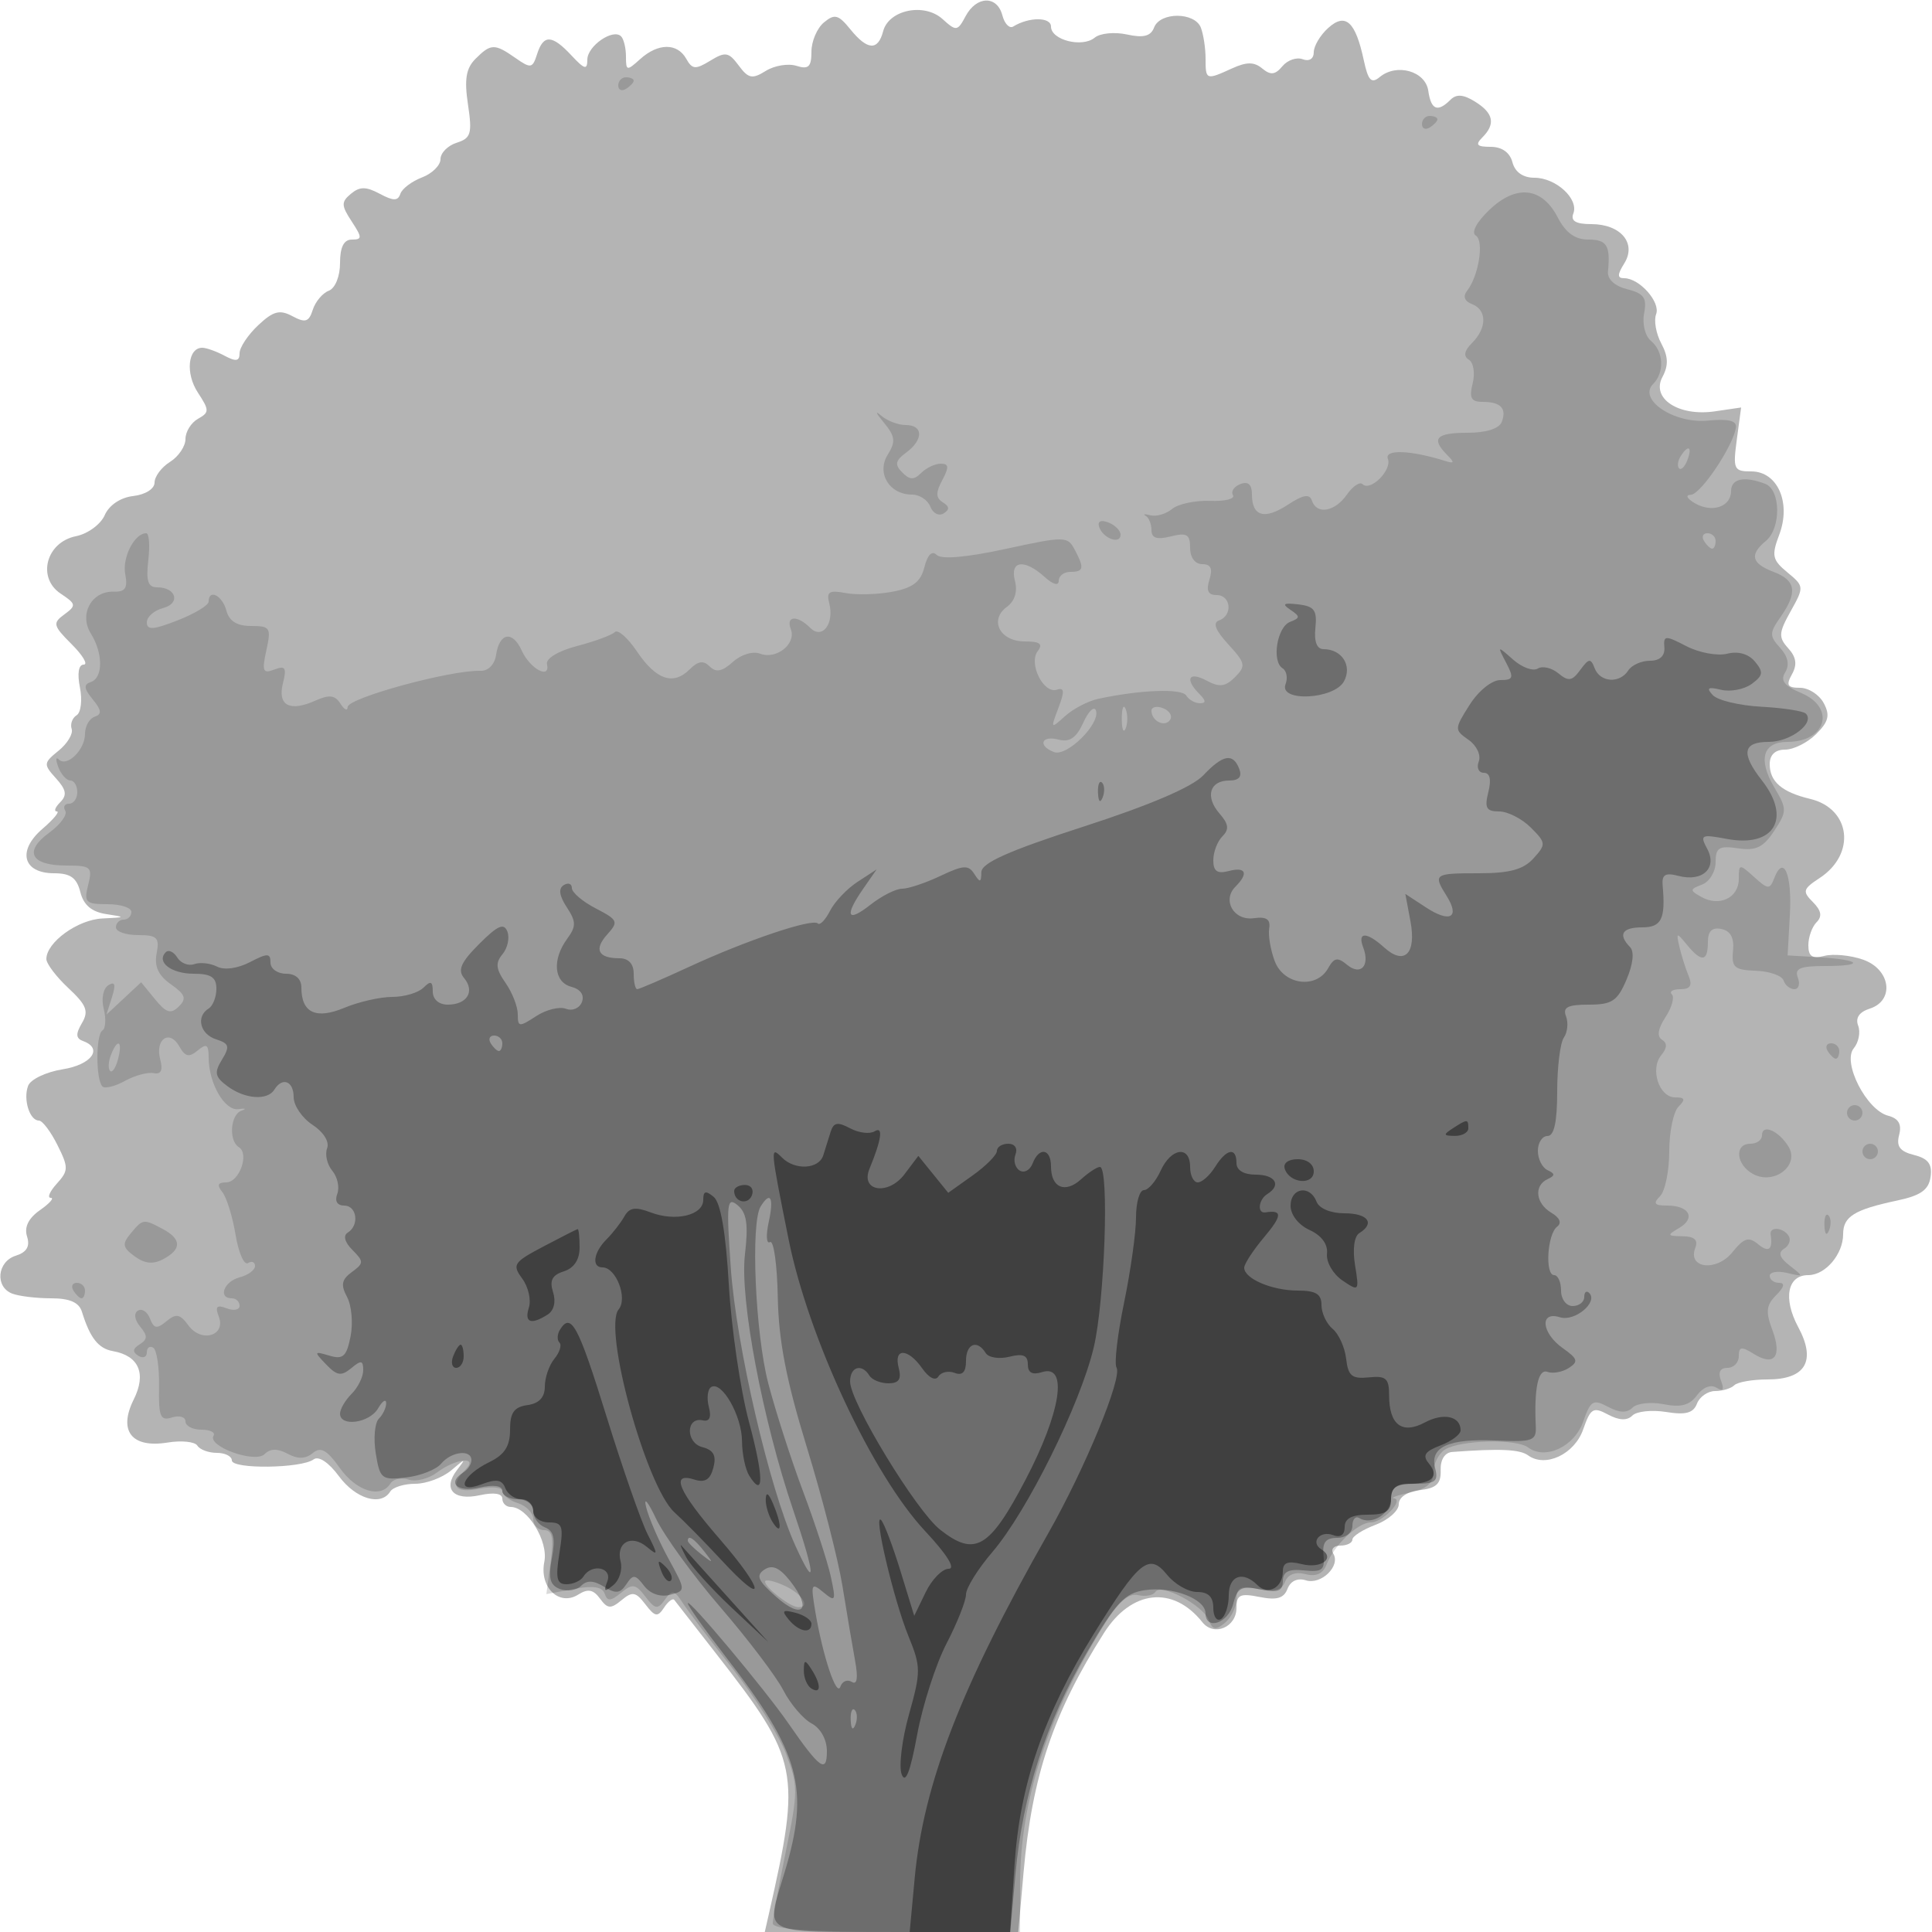 <svg xmlns="http://www.w3.org/2000/svg" width="250" height="250" version="1.1" fill="#000000"><path fill-opacity=".294" d="M 124.956 2.083 C 123.901 4.054, 123.740 4.074, 121.961 2.464 C 119.593 0.321, 115.005 1.265, 114.278 4.046 C 113.609 6.603, 112.240 6.518, 110.025 3.782 C 108.488 1.885, 107.996 1.758, 106.615 2.905 C 105.727 3.642, 105 5.345, 105 6.690 C 105 8.653, 104.619 9.014, 103.063 8.520 C 101.997 8.182, 100.208 8.478, 99.087 9.178 C 97.340 10.269, 96.841 10.168, 95.586 8.475 C 94.294 6.733, 93.861 6.659, 91.909 7.854 C 89.999 9.022, 89.573 8.988, 88.798 7.604 C 87.642 5.537, 85.145 5.559, 82.829 7.655 C 81.115 9.206, 81 9.185, 81 7.322 C 81 6.228, 80.716 5.049, 80.369 4.702 C 79.321 3.654, 76 5.951, 76 7.724 C 76 9.087, 75.642 8.993, 73.961 7.189 C 71.430 4.472, 70.317 4.427, 69.498 7.008 C 68.912 8.851, 68.684 8.892, 66.708 7.508 C 64.004 5.614, 63.518 5.624, 61.527 7.615 C 60.303 8.839, 60.068 10.269, 60.555 13.517 C 61.120 17.288, 60.946 17.882, 59.099 18.469 C 57.944 18.835, 57 19.791, 57 20.592 C 57 21.394, 55.922 22.459, 54.605 22.960 C 53.288 23.461, 52.029 24.414, 51.807 25.079 C 51.493 26.022, 50.908 26.021, 49.138 25.074 C 47.365 24.125, 46.555 24.124, 45.414 25.072 C 44.138 26.130, 44.149 26.579, 45.501 28.641 C 46.878 30.744, 46.881 31, 45.523 31 C 44.494 31, 44 31.983, 44 34.031 C 44 35.768, 43.376 37.302, 42.538 37.624 C 41.734 37.932, 40.804 39.043, 40.471 40.092 C 39.972 41.663, 39.509 41.808, 37.839 40.914 C 36.189 40.031, 35.363 40.250, 33.406 42.089 C 32.083 43.332, 31 44.961, 31 45.709 C 31 46.745, 30.538 46.823, 29.066 46.035 C 28.002 45.466, 26.700 45, 26.173 45 C 24.308 45, 23.976 48.315, 25.595 50.785 C 27.104 53.089, 27.106 53.361, 25.618 54.194 C 24.728 54.692, 24 55.869, 24 56.809 C 24 57.750, 23.100 59.081, 22 59.768 C 20.900 60.455, 20 61.658, 20 62.442 C 20 63.253, 18.816 64.003, 17.250 64.184 C 15.588 64.375, 14.124 65.357, 13.549 66.665 C 13.027 67.856, 11.351 69.080, 9.826 69.385 C 5.972 70.156, 4.752 74.760, 7.857 76.821 C 9.857 78.149, 9.894 78.357, 8.334 79.497 C 6.783 80.632, 6.861 80.952, 9.276 83.367 C 10.724 84.815, 11.423 86, 10.830 86 C 10.167 86, 9.979 87.143, 10.342 88.961 C 10.668 90.590, 10.475 92.206, 9.914 92.553 C 9.353 92.900, 9.065 93.696, 9.274 94.322 C 9.483 94.948, 8.723 96.214, 7.585 97.135 C 5.619 98.727, 5.602 98.903, 7.245 100.718 C 8.578 102.191, 8.701 102.899, 7.786 103.814 C 7.134 104.466, 6.940 105, 7.356 105 C 7.771 105, 6.933 106.014, 5.492 107.253 C 2.197 110.087, 2.960 113, 6.999 113 C 9.115 113, 9.930 113.584, 10.394 115.434 C 10.815 117.113, 11.857 117.997, 13.752 118.284 C 16.307 118.671, 16.271 118.711, 13.250 118.850 C 10.059 118.997, 6 121.935, 6 124.099 C 6 124.703, 7.283 126.396, 8.851 127.861 C 11.207 130.061, 11.511 130.849, 10.601 132.391 C 9.773 133.795, 9.810 134.370, 10.750 134.712 C 13.376 135.667, 11.859 137.767, 8.109 138.367 C 5.969 138.709, 3.958 139.666, 3.641 140.494 C 2.974 142.232, 3.829 145, 5.034 145 C 5.485 145, 6.564 146.424, 7.432 148.165 C 8.882 151.070, 8.875 151.481, 7.351 153.165 C 6.437 154.174, 6.085 155, 6.568 155 C 7.050 155, 6.427 155.713, 5.182 156.585 C 3.681 157.636, 3.115 158.788, 3.501 160.004 C 3.907 161.281, 3.463 162.036, 2.042 162.487 C -0.373 163.253, -0.680 166.525, 1.582 167.393 C 2.452 167.727, 4.716 168, 6.613 168 C 9.026 168, 10.225 168.526, 10.604 169.750 C 11.647 173.126, 12.731 174.503, 14.607 174.834 C 17.976 175.429, 18.975 177.743, 17.306 181.088 C 15.271 185.168, 17.038 187.418, 21.685 186.664 C 23.488 186.371, 25.223 186.552, 25.541 187.066 C 25.858 187.580, 26.991 188, 28.059 188 C 29.127 188, 30 188.440, 30 188.978 C 30 190.131, 39.007 190.018, 40.577 188.846 C 41.227 188.361, 42.529 189.224, 43.857 191.021 C 46.034 193.965, 49.302 194.939, 50.500 193 C 50.840 192.450, 52.294 192, 53.730 192 C 55.167 192, 57.270 191.212, 58.404 190.250 C 60.259 188.675, 60.333 188.671, 59.147 190.206 C 57.247 192.664, 58.661 194.233, 62.095 193.479 C 63.902 193.082, 65 193.249, 65 193.921 C 65 194.514, 65.490 195, 66.090 195 C 68.261 195, 70.976 199.429, 70.436 202.091 C 69.767 205.392, 72.357 207.895, 74.829 206.336 C 76.076 205.550, 76.776 205.679, 77.637 206.856 C 78.612 208.190, 79.029 208.221, 80.423 207.064 C 81.829 205.897, 82.269 205.973, 83.512 207.602 C 84.752 209.225, 85.101 209.287, 85.927 208.029 C 86.457 207.220, 87.053 206.770, 87.251 207.029 C 87.449 207.288, 89.892 210.425, 92.679 214 C 103.428 227.785, 103.700 229.136, 99.473 247.750 L 98.962 250 115.363 250 L 131.765 250 132.452 242.250 C 133.557 229.799, 136.304 221.623, 142.846 211.319 C 146.401 205.720, 151.773 205.127, 155.585 209.912 C 157.088 211.799, 160 210.574, 160 208.056 C 160 206.363, 160.465 206.143, 162.985 206.647 C 165.212 207.092, 166.130 206.825, 166.603 205.592 C 166.993 204.576, 167.906 204.153, 168.977 204.493 C 170.949 205.119, 173.508 202.632, 172.527 201.044 C 172.172 200.470, 172.584 200, 173.441 200 C 174.298 200, 175 199.649, 175 199.219 C 175 198.790, 176.350 197.929, 178 197.306 C 179.650 196.683, 181 195.490, 181 194.653 C 181 193.738, 182.095 193.007, 183.750 192.816 C 185.871 192.572, 186.482 191.986, 186.421 190.250 C 186.372 188.878, 186.958 187.954, 187.921 187.882 C 194.077 187.423, 196.660 187.539, 197.737 188.323 C 199.982 189.957, 203.742 188.180, 204.867 184.953 C 205.820 182.218, 206.160 182.015, 208.074 183.040 C 209.516 183.811, 210.545 183.855, 211.225 183.175 C 211.781 182.619, 213.750 182.410, 215.600 182.710 C 218.131 183.121, 219.119 182.853, 219.589 181.628 C 219.933 180.733, 220.991 180, 221.940 180 C 222.890 180, 224.005 179.662, 224.418 179.250 C 224.832 178.838, 226.765 178.500, 228.714 178.500 C 233.646 178.500, 235.050 176.105, 232.688 171.720 C 230.703 168.032, 231.287 165, 233.985 165 C 236.201 165, 238.500 162.304, 238.500 159.703 C 238.500 157.422, 239.940 156.525, 245.500 155.347 C 248.544 154.703, 249.575 153.971, 249.815 152.285 C 250.049 150.637, 249.504 149.913, 247.679 149.456 C 245.843 148.995, 245.359 148.345, 245.747 146.861 C 246.108 145.479, 245.678 144.729, 244.324 144.374 C 241.513 143.639, 238.365 137.470, 239.874 135.652 C 240.512 134.883, 240.769 133.562, 240.445 132.717 C 240.063 131.723, 240.587 130.949, 241.928 130.523 C 245.204 129.483, 244.654 125.424, 241.068 124.174 C 239.456 123.611, 237.206 123.395, 236.068 123.692 C 234.509 124.100, 234 123.762, 234 122.317 C 234 121.262, 234.479 119.921, 235.064 119.336 C 235.817 118.583, 235.678 117.821, 234.591 116.733 C 233.207 115.350, 233.293 115.038, 235.450 113.624 C 240.204 110.510, 239.499 104.634, 234.221 103.374 C 230.581 102.505, 229 101.143, 229 98.878 C 229 97.667, 229.710 97, 231 97 C 232.100 97, 233.910 96.090, 235.023 94.977 C 236.630 93.370, 236.828 92.547, 235.988 90.977 C 235.406 89.890, 234.023 89, 232.915 89 C 231.290 89, 231.090 88.662, 231.880 87.251 C 232.578 86.002, 232.440 85.039, 231.398 83.887 C 230.112 82.466, 230.150 81.890, 231.718 79.083 C 233.466 75.954, 233.458 75.859, 231.291 74.069 C 229.333 72.453, 229.212 71.898, 230.233 69.193 C 231.800 65.042, 230.016 61, 226.617 61 C 224.350 61, 224.227 60.728, 224.745 56.865 L 225.300 52.729 221.905 53.227 C 217.205 53.917, 213.626 51.567, 215.122 48.773 C 215.917 47.286, 215.877 46.139, 214.969 44.442 C 214.290 43.173, 213.989 41.472, 214.300 40.661 C 214.899 39.099, 212.148 36, 210.163 36 C 209.263 36, 209.267 35.545, 210.181 34.081 C 211.808 31.477, 209.725 29, 205.909 29 C 203.909 29, 203.219 28.592, 203.589 27.629 C 204.317 25.733, 201.339 23, 198.545 23 C 197.074 23, 196.043 22.272, 195.710 21 C 195.379 19.733, 194.346 19, 192.894 19 C 191.110 19, 190.867 18.733, 191.800 17.800 C 193.552 16.048, 193.277 14.654, 190.882 13.158 C 189.363 12.210, 188.458 12.142, 187.682 12.918 C 186.028 14.572, 185.171 14.223, 184.820 11.750 C 184.457 9.200, 180.734 8.146, 178.535 9.971 C 177.455 10.867, 177.037 10.426, 176.474 7.798 C 175.398 2.767, 174.102 1.597, 171.857 3.630 C 170.835 4.554, 170 5.963, 170 6.762 C 170 7.609, 169.405 7.986, 168.573 7.666 C 167.788 7.365, 166.604 7.773, 165.940 8.572 C 165.012 9.690, 164.413 9.758, 163.338 8.865 C 162.284 7.991, 161.322 7.988, 159.423 8.853 C 156.059 10.386, 156 10.364, 156 7.582 C 156 6.252, 155.727 4.452, 155.393 3.582 C 154.612 1.546, 150.120 1.523, 149.342 3.552 C 148.906 4.688, 147.966 4.932, 145.832 4.463 C 144.229 4.111, 142.351 4.294, 141.657 4.870 C 140.046 6.206, 136 5.184, 136 3.441 C 136 2.182, 133.142 2.176, 131.110 3.432 C 130.625 3.732, 129.993 3.083, 129.707 1.989 C 129.028 -0.611, 126.369 -0.558, 124.956 2.083" stroke="none" fill="#000000" fill-rule="evenodd"/><path fill-opacity=".15" d="M 80 11.059 C 80 11.641, 80.450 11.840, 81 11.500 C 81.550 11.160, 82 10.684, 82 10.441 C 82 10.198, 81.550 10, 81 10 C 80.450 10, 80 10.477, 80 11.059 M 184 16.059 C 184 16.641, 184.450 16.840, 185 16.500 C 185.550 16.160, 186 15.684, 186 15.441 C 186 15.198, 185.550 15, 185 15 C 184.450 15, 184 15.477, 184 16.059 M 192.713 27.168 C 191.055 28.756, 190.348 30.097, 190.967 30.480 C 192.066 31.159, 191.348 35.703, 189.837 37.633 C 189.273 38.352, 189.506 38.980, 190.474 39.352 C 192.422 40.099, 192.430 42.427, 190.492 44.365 C 189.466 45.391, 189.332 46.087, 190.073 46.545 C 190.672 46.915, 190.892 48.294, 190.562 49.609 C 190.091 51.486, 190.360 52, 191.814 52 C 194.192 52, 195 52.837, 194.324 54.598 C 193.990 55.468, 192.310 56, 189.893 56 C 185.829 56, 185.146 56.739, 187.250 58.859 C 188.251 59.868, 188.201 60.024, 187 59.646 C 182.547 58.242, 179.107 58.116, 179.590 59.374 C 180.147 60.825, 177.319 63.653, 176.316 62.649 C 175.966 62.299, 175.051 62.910, 174.283 64.006 C 172.717 66.242, 170.379 66.637, 169.757 64.771 C 169.457 63.872, 168.621 64.018, 166.645 65.313 C 163.622 67.294, 162 66.826, 162 63.972 C 162 62.689, 161.510 62.251, 160.506 62.636 C 159.684 62.952, 159.252 63.599, 159.547 64.076 C 159.841 64.552, 158.509 64.883, 156.587 64.811 C 154.664 64.739, 152.453 65.209, 151.672 65.857 C 150.892 66.505, 149.634 66.875, 148.877 66.681 C 148.120 66.487, 147.838 66.517, 148.250 66.747 C 148.662 66.978, 149 67.813, 149 68.602 C 149 69.634, 149.703 69.862, 151.500 69.411 C 153.575 68.890, 154 69.142, 154 70.892 C 154 72.139, 154.640 73, 155.567 73 C 156.680 73, 156.950 73.581, 156.500 75 C 156.050 76.419, 156.320 77, 157.433 77 C 159.293 77, 159.548 79.638, 157.750 80.279 C 156.895 80.585, 157.272 81.565, 158.944 83.383 C 161.169 85.804, 161.246 86.182, 159.810 87.618 C 158.557 88.872, 157.799 88.963, 156.117 88.062 C 153.818 86.832, 153.270 87.870, 155.200 89.800 C 156.064 90.664, 156.081 91, 155.259 91 C 154.631 91, 153.839 90.548, 153.497 89.996 C 152.916 89.056, 147.555 89.258, 142.113 90.426 C 140.800 90.707, 138.864 91.718, 137.811 92.671 C 135.954 94.352, 135.928 94.320, 136.956 91.616 C 137.775 89.463, 137.731 88.923, 136.766 89.245 C 135.029 89.824, 133.056 85.852, 134.285 84.250 C 134.997 83.323, 134.559 83, 132.591 83 C 129.389 83, 127.964 80.231, 130.290 78.530 C 131.310 77.784, 131.695 76.549, 131.335 75.175 C 130.645 72.533, 132.543 72.276, 135.171 74.655 C 136.265 75.645, 137 75.846, 137 75.155 C 137 74.520, 137.675 74, 138.500 74 C 140.252 74, 140.344 73.511, 139.046 71.085 C 138.133 69.381, 137.740 69.378, 130.125 71.031 C 125.077 72.126, 121.810 72.410, 121.207 71.807 C 120.603 71.203, 120.021 71.780, 119.619 73.383 C 119.139 75.293, 118.126 76.073, 115.478 76.570 C 113.550 76.932, 110.815 77.007, 109.401 76.736 C 107.318 76.338, 106.918 76.580, 107.293 78.012 C 107.997 80.703, 106.403 82.803, 104.842 81.242 C 103.160 79.560, 101.660 79.670, 102.334 81.427 C 103.059 83.318, 100.459 85.390, 98.368 84.588 C 97.425 84.226, 95.901 84.685, 94.832 85.652 C 93.453 86.900, 92.657 87.057, 91.841 86.241 C 91.025 85.425, 90.333 85.524, 89.243 86.614 C 87.125 88.733, 84.898 87.973, 82.412 84.283 C 81.225 82.521, 79.940 81.400, 79.557 81.790 C 79.174 82.181, 76.980 82.991, 74.680 83.591 C 72.245 84.227, 70.617 85.205, 70.781 85.935 C 71.240 87.980, 68.584 86.556, 67.511 84.182 C 66.324 81.553, 64.619 81.851, 64.189 84.762 C 64.009 85.982, 63.169 86.840, 62.189 86.803 C 58.415 86.661, 45.002 90.312, 44.985 91.487 C 44.976 92.044, 44.558 91.851, 44.056 91.057 C 43.353 89.946, 42.609 89.854, 40.822 90.655 C 37.486 92.152, 35.887 91.297, 36.613 88.406 C 37.116 86.401, 36.922 86.093, 35.499 86.639 C 34.014 87.209, 33.871 86.863, 34.467 84.150 C 35.108 81.230, 34.964 81, 32.486 81 C 30.654 81, 29.648 80.371, 29.290 79 C 28.780 77.051, 27 76.156, 27 77.848 C 27 78.315, 25.200 79.404, 23 80.268 C 19.851 81.505, 19 81.562, 19 80.536 C 19 79.820, 19.945 78.986, 21.101 78.684 C 23.407 78.081, 22.811 76, 20.332 76 C 19.149 76, 18.878 75.171, 19.190 72.500 C 19.415 70.575, 19.294 69, 18.922 69 C 17.400 69, 15.793 72.139, 16.207 74.305 C 16.550 76.097, 16.210 76.608, 14.706 76.561 C 11.841 76.471, 10.200 79.489, 11.757 81.983 C 13.355 84.542, 13.352 87.715, 11.750 88.254 C 10.797 88.575, 10.857 89.109, 12 90.500 C 13.143 91.891, 13.203 92.425, 12.250 92.746 C 11.563 92.977, 11 93.974, 11 94.961 C 11 97.034, 8.655 99.321, 7.605 98.272 C 7.214 97.881, 7.191 98.335, 7.554 99.280 C 7.917 100.226, 8.616 101, 9.107 101 C 9.598 101, 10 101.675, 10 102.500 C 10 103.325, 9.523 104, 8.941 104 C 8.359 104, 8.136 104.411, 8.446 104.913 C 8.756 105.415, 7.814 106.697, 6.353 107.762 C 3.032 110.180, 3.988 112, 8.578 112 C 11.769 112, 11.989 112.194, 11.411 114.500 C 10.842 116.765, 11.075 117, 13.892 117 C 15.601 117, 17 117.450, 17 118 C 17 118.550, 16.550 119, 16 119 C 15.450 119, 15 119.450, 15 120 C 15 120.550, 16.288 121, 17.861 121 C 20.335 121, 20.661 121.322, 20.268 123.378 C 19.947 125.058, 20.490 126.230, 22.116 127.369 C 23.982 128.676, 24.176 129.220, 23.138 130.241 C 22.106 131.256, 21.509 131.074, 20.061 129.302 L 18.264 127.105 16.019 129.197 L 13.774 131.289 14.494 129.019 C 15.011 127.391, 14.878 126.957, 14.026 127.484 C 13.350 127.901, 13.090 129.223, 13.423 130.548 C 13.744 131.829, 13.668 133.087, 13.253 133.343 C 12.389 133.878, 12.388 139.722, 13.253 140.587 C 13.570 140.903, 14.880 140.581, 16.164 139.871 C 17.449 139.161, 19.124 138.709, 19.886 138.865 C 20.840 139.061, 21.103 138.503, 20.730 137.076 C 20.041 134.442, 21.952 133.163, 23.212 135.415 C 23.960 136.750, 24.463 136.861, 25.581 135.933 C 26.729 134.980, 27 135.152, 27 136.831 C 27 140.182, 29.071 143.778, 30.855 143.522 C 31.760 143.393, 31.937 143.480, 31.250 143.717 C 29.809 144.212, 29.561 147.611, 30.906 148.442 C 32.297 149.302, 30.963 153, 29.261 153 C 28.185 153, 28.043 153.357, 28.764 154.250 C 29.320 154.938, 30.090 157.414, 30.476 159.754 C 30.861 162.094, 31.587 163.755, 32.089 163.445 C 32.590 163.135, 33 163.306, 33 163.824 C 33 164.343, 32.100 165.002, 31 165.290 C 28.971 165.820, 28.166 168, 30 168 C 30.550 168, 31 168.436, 31 168.969 C 31 169.501, 30.247 169.648, 29.326 169.295 C 28.048 168.804, 27.808 169.057, 28.310 170.364 C 29.264 172.852, 26.053 173.793, 24.387 171.514 C 23.299 170.026, 22.792 169.928, 21.543 170.964 C 20.298 171.997, 19.912 171.935, 19.407 170.618 C 19.068 169.735, 18.366 169.274, 17.847 169.595 C 17.288 169.940, 17.406 170.785, 18.137 171.665 C 19.120 172.849, 19.108 173.315, 18.079 173.951 C 17.169 174.514, 17.114 174.952, 17.893 175.434 C 18.502 175.810, 19 175.615, 19 175 C 19 174.385, 19.374 174.113, 19.830 174.395 C 20.287 174.677, 20.625 176.949, 20.580 179.443 C 20.512 183.324, 20.752 183.897, 22.250 183.421 C 23.212 183.115, 24 183.346, 24 183.933 C 24 184.520, 24.927 185, 26.059 185 C 27.191 185, 27.899 185.355, 27.631 185.788 C 26.791 187.148, 33.011 189.389, 34.234 188.166 C 34.975 187.425, 35.898 187.410, 37.217 188.116 C 38.547 188.828, 39.535 188.801, 40.466 188.028 C 41.502 187.168, 42.294 187.605, 43.970 189.959 C 46.123 192.981, 49.295 193.950, 50.525 191.959 C 50.879 191.387, 51.942 191.164, 52.887 191.464 C 53.832 191.764, 55.481 191.347, 56.552 190.536 C 59.004 188.682, 61.994 188.406, 60.200 190.200 C 58.137 192.263, 58.880 193.274, 62 192.650 C 63.650 192.320, 65 192.458, 65 192.958 C 65 193.457, 65.900 194.151, 67 194.500 C 68.100 194.849, 69 195.779, 69 196.567 C 69 197.355, 69.632 198, 70.405 198 C 71.474 198, 71.677 198.988, 71.254 202.140 L 70.699 206.279 74.257 205.612 C 76.744 205.145, 77.944 205.329, 78.245 206.222 C 78.585 207.235, 79.026 207.210, 80.369 206.102 C 81.842 204.885, 82.251 204.950, 83.512 206.602 C 84.775 208.255, 85.100 208.306, 86.033 207 C 86.965 205.694, 87.258 205.740, 88.302 207.358 C 88.961 208.379, 91.863 212.204, 94.751 215.858 C 97.640 219.511, 100.765 224.481, 101.695 226.902 C 103.286 231.038, 103.286 231.802, 101.694 239.534 C 100.762 244.060, 100 248.267, 100 248.882 C 100 249.659, 104.872 250, 116 250 L 132 250 132 243.814 C 132 233.042, 135.565 222.030, 142.866 210.250 C 144.679 207.323, 146.045 206.126, 147.249 206.406 C 148.211 206.629, 149.227 206.441, 149.508 205.987 C 150.223 204.831, 155.676 207.713, 156.414 209.637 C 156.907 210.922, 157.308 210.989, 158.512 209.990 C 159.330 209.311, 160 207.921, 160 206.903 C 160 205.398, 160.537 205.157, 162.856 205.621 C 164.876 206.025, 165.883 205.748, 166.295 204.674 C 166.662 203.718, 167.637 203.354, 168.927 203.691 C 170.307 204.052, 171.199 203.644, 171.661 202.440 C 172.613 199.960, 175.724 197, 177.378 197 C 178.921 197, 181.738 194.067, 180.372 193.882 C 179.893 193.817, 180.850 193.475, 182.500 193.122 C 184.614 192.670, 185.500 191.892, 185.500 190.490 C 185.500 189.396, 186.164 188.083, 186.976 187.574 C 188.957 186.331, 196.193 186.146, 197.737 187.300 C 199.965 188.963, 203.737 187.192, 204.867 183.953 C 205.820 181.218, 206.160 181.015, 208.074 182.040 C 209.554 182.832, 210.535 182.865, 211.253 182.147 C 211.824 181.576, 213.644 181.379, 215.296 181.709 C 217.498 182.150, 218.643 181.842, 219.584 180.555 C 220.341 179.518, 221.373 179.113, 222.103 179.564 C 222.965 180.097, 223.146 179.824, 222.701 178.664 C 222.284 177.577, 222.572 177, 223.531 177 C 224.339 177, 225 176.321, 225 175.492 C 225 174.245, 225.340 174.195, 226.955 175.204 C 229.616 176.866, 230.633 175.516, 229.327 172.054 C 228.453 169.739, 228.551 168.877, 229.836 167.593 C 230.877 166.551, 231.008 166, 230.214 166 C 229.546 166, 229 165.592, 229 165.094 C 229 164.595, 230.012 164.426, 231.250 164.719 C 233.410 165.229, 233.424 165.191, 231.599 163.778 C 230.264 162.744, 230.045 162.090, 230.865 161.584 C 231.507 161.187, 231.774 160.443, 231.457 159.931 C 230.771 158.821, 228.949 158.680, 229.118 159.750 C 229.427 161.704, 228.871 162.137, 227.506 161.005 C 226.279 159.987, 225.680 160.174, 224.161 162.049 C 222.111 164.581, 218.347 164.144, 219.365 161.492 C 219.765 160.450, 219.268 159.991, 217.719 159.970 C 215.714 159.942, 215.671 159.840, 217.271 158.908 C 219.466 157.630, 218.609 156, 215.741 156 C 214.076 156, 213.867 155.733, 214.800 154.800 C 215.460 154.140, 216 151.530, 216 149 C 216 146.470, 216.540 143.860, 217.200 143.200 C 218.133 142.267, 218.037 142, 216.767 142 C 214.689 142, 213.479 138.333, 214.966 136.541 C 215.735 135.615, 215.765 134.973, 215.060 134.537 C 214.379 134.116, 214.536 133.112, 215.515 131.618 C 216.335 130.365, 216.705 129.039, 216.337 128.670 C 215.968 128.302, 216.465 128, 217.440 128 C 218.737 128, 219.020 127.530, 218.494 126.250 C 218.097 125.287, 217.566 123.600, 217.312 122.500 C 216.880 120.624, 216.941 120.609, 218.286 122.250 C 220.178 124.558, 221 124.460, 221 121.927 C 221 120.482, 221.531 119.962, 222.750 120.212 C 223.936 120.455, 224.421 121.365, 224.254 123.036 C 224.040 125.173, 224.432 125.516, 227.209 125.617 C 228.970 125.681, 230.581 126.244, 230.789 126.867 C 230.997 127.490, 231.627 128, 232.190 128 C 232.753 128, 232.955 127.325, 232.638 126.500 C 232.184 125.316, 232.933 125, 236.198 125 C 241.397 125, 240.809 124.188, 235.379 123.867 L 231.317 123.628 231.611 118.343 C 231.901 113.100, 230.785 110.511, 229.584 113.642 C 229.015 115.124, 228.779 115.110, 226.979 113.481 C 225.068 111.752, 225 111.761, 225 113.738 C 225 116.172, 222.496 117.378, 220.164 116.069 C 218.627 115.206, 218.634 115.083, 220.250 114.460 C 221.213 114.089, 222 112.787, 222 111.566 C 222 109.684, 222.442 109.411, 224.911 109.774 C 227.223 110.113, 228.184 109.649, 229.579 107.520 C 231.254 104.963, 231.254 104.701, 229.581 101.867 C 227.460 98.278, 228.116 96, 231.269 96 C 236.331 96, 237.583 91.569, 233.058 89.667 C 230.871 88.747, 230.345 88.060, 231.008 86.988 C 231.593 86.040, 231.368 84.959, 230.350 83.834 C 228.950 82.288, 228.955 81.902, 230.400 79.839 C 232.638 76.645, 232.400 75.102, 229.500 74 C 226.639 72.912, 226.355 71.780, 228.500 70 C 230.494 68.345, 230.439 63.383, 228.418 62.607 C 225.723 61.573, 224 61.933, 224 63.531 C 224 65.585, 221.545 66.414, 219.311 65.114 C 218.278 64.513, 218.052 64.048, 218.784 64.030 C 220.063 64, 224.277 57.720, 224.629 55.320 C 224.759 54.438, 223.661 54.168, 220.986 54.426 C 216.608 54.848, 211.907 51.693, 213.917 49.683 C 215.409 48.191, 215.274 45.472, 213.640 44.116 C 212.877 43.483, 212.485 41.913, 212.748 40.540 C 213.129 38.547, 212.723 37.969, 210.565 37.427 C 208.942 37.020, 207.976 36.129, 208.072 35.131 C 208.399 31.757, 207.932 31, 205.526 31 C 203.812 31, 202.594 30.116, 201.564 28.124 C 199.532 24.195, 196.195 23.834, 192.713 27.168 M 114.345 54.654 C 115.845 56.458, 115.932 57.136, 114.878 58.823 C 113.384 61.216, 115.071 64, 118.015 64 C 118.989 64, 120.056 64.704, 120.386 65.563 C 120.716 66.423, 121.487 66.817, 122.100 66.438 C 122.902 65.943, 122.875 65.541, 122.004 65.002 C 121.084 64.434, 121.067 63.743, 121.932 62.127 C 122.829 60.451, 122.787 60, 121.735 60 C 121.001 60, 119.860 60.540, 119.200 61.200 C 118.267 62.133, 117.722 62.118, 116.750 61.133 C 115.748 60.117, 115.848 59.608, 117.250 58.572 C 119.520 56.896, 119.493 55, 117.200 55 C 116.210 55, 114.759 54.438, 113.977 53.750 C 113.194 53.063, 113.359 53.469, 114.345 54.654 M 217.459 59.067 C 217.096 59.653, 217.014 60.348, 217.276 60.610 C 217.538 60.872, 218.019 60.392, 218.345 59.543 C 219.021 57.781, 218.445 57.471, 217.459 59.067 M 142.229 68.187 C 142.727 69.682, 145 70.505, 145 69.190 C 145 68.653, 144.287 67.941, 143.416 67.606 C 142.443 67.233, 141.985 67.456, 142.229 68.187 M 220.500 70 C 220.840 70.550, 221.316 71, 221.559 71 C 221.802 71, 222 70.550, 222 70 C 222 69.450, 221.523 69, 220.941 69 C 220.359 69, 220.160 69.450, 220.500 70 M 140.184 93.496 C 139.276 95.489, 138.415 96.080, 136.972 95.703 C 134.742 95.120, 134.250 96.498, 136.394 97.321 C 138.046 97.955, 142.388 93.664, 141.819 91.958 C 141.602 91.306, 140.866 91.998, 140.184 93.496 M 145.158 93 C 145.158 94.375, 145.385 94.938, 145.662 94.250 C 145.940 93.563, 145.940 92.438, 145.662 91.750 C 145.385 91.063, 145.158 91.625, 145.158 93 M 149 91.972 C 149 93.328, 150.777 94.170, 151.425 93.121 C 151.735 92.620, 151.316 91.952, 150.494 91.636 C 149.672 91.321, 149 91.472, 149 91.972 M 14.345 136.543 C 14.019 137.392, 13.976 138.310, 14.249 138.583 C 14.523 138.856, 14.986 138.161, 15.279 137.040 C 15.903 134.657, 15.210 134.289, 14.345 136.543 M 236.500 136 C 236.840 136.550, 237.316 137, 237.559 137 C 237.802 137, 238 136.550, 238 136 C 238 135.450, 237.523 135, 236.941 135 C 236.359 135, 236.160 135.450, 236.500 136 M 239 144 C 239 144.550, 239.450 145, 240 145 C 240.550 145, 241 144.550, 241 144 C 241 143.450, 240.550 143, 240 143 C 239.450 143, 239 143.450, 239 144 M 228 146.917 C 228 147.512, 227.325 148, 226.500 148 C 224.382 148, 224.634 150.734, 226.862 151.926 C 229.586 153.384, 232.913 150.792, 231.429 148.368 C 230.157 146.293, 228 145.379, 228 146.917 M 241 149 C 241 149.550, 241.450 150, 242 150 C 242.550 150, 243 149.550, 243 149 C 243 148.450, 242.550 148, 242 148 C 241.450 148, 241 148.450, 241 149 M 236.079 158.583 C 236.127 159.748, 236.364 159.985, 236.683 159.188 C 236.972 158.466, 236.936 157.603, 236.604 157.271 C 236.272 156.939, 236.036 157.529, 236.079 158.583 M 16.910 159.608 C 15.778 160.973, 15.856 161.421, 17.426 162.569 C 18.743 163.532, 19.813 163.635, 21.138 162.926 C 23.526 161.648, 23.502 160.339, 21.066 159.035 C 18.567 157.698, 18.487 157.709, 16.910 159.608 M 9.500 167 C 9.840 167.550, 10.316 168, 10.559 168 C 10.802 168, 11 167.550, 11 167 C 11 166.450, 10.523 166, 9.941 166 C 9.359 166, 9.160 166.450, 9.500 167 M 99 204.661 C 99 205.421, 102.218 207.924, 103.250 207.968 C 104.955 208.040, 103.824 206.241, 101.500 205.182 C 100.125 204.555, 99 204.321, 99 204.661" stroke="none" fill="#000000" fill-rule="evenodd"/><path fill-opacity=".288" d="M 166.972 78.903 C 168.263 79.771, 168.259 79.963, 166.938 80.470 C 165.243 81.121, 164.525 85.588, 165.972 86.482 C 166.489 86.802, 166.659 87.725, 166.349 88.532 C 165.449 90.877, 172.653 90.517, 173.918 88.153 C 175 86.131, 173.637 84, 171.262 84 C 170.400 84, 170.027 83.023, 170.212 81.250 C 170.451 78.968, 170.075 78.450, 168 78.207 C 166.074 77.980, 165.838 78.140, 166.972 78.903 M 215.367 83.785 C 215.452 84.878, 214.774 85.500, 213.500 85.500 C 212.400 85.500, 211.140 86.063, 210.700 86.750 C 209.594 88.480, 207.059 88.317, 206.350 86.471 C 205.841 85.143, 205.595 85.171, 204.490 86.683 C 203.428 88.135, 202.956 88.209, 201.652 87.126 C 200.792 86.412, 199.590 86.136, 198.981 86.512 C 198.372 86.888, 196.937 86.364, 195.791 85.348 C 193.738 83.526, 193.725 83.531, 194.890 85.750 C 195.921 87.715, 195.825 88, 194.133 88 C 193.042 88, 191.310 89.400, 190.168 91.204 C 188.185 94.336, 188.182 94.439, 190.027 95.732 C 191.076 96.466, 191.665 97.710, 191.351 98.527 C 191.040 99.337, 191.333 100, 192.001 100 C 192.798 100, 193.001 100.860, 192.589 102.500 C 192.075 104.548, 192.327 105, 193.981 105 C 195.091 105, 196.937 105.937, 198.081 107.081 C 200.064 109.064, 200.080 109.254, 198.426 111.081 C 197.127 112.517, 195.344 113, 191.345 113 C 185.542 113, 185.415 113.091, 187.212 115.968 C 188.945 118.743, 187.620 119.452, 184.511 117.415 L 181.847 115.670 182.514 119.220 C 183.300 123.414, 181.730 124.971, 179.108 122.598 C 176.851 120.555, 175.614 120.551, 176.396 122.590 C 177.309 124.970, 176.075 126.307, 174.314 124.846 C 173.082 123.824, 172.632 123.906, 171.854 125.297 C 170.334 128.012, 166.124 127.456, 164.957 124.388 C 164.411 122.951, 164.085 121.038, 164.232 120.138 C 164.425 118.955, 163.872 118.587, 162.243 118.814 C 159.659 119.174, 158.102 116.498, 159.867 114.733 C 161.597 113.003, 161.222 112.129, 159 112.710 C 157.514 113.099, 157 112.741, 157 111.317 C 157 110.262, 157.529 108.871, 158.176 108.224 C 159.078 107.322, 158.992 106.633, 157.807 105.274 C 155.909 103.096, 156.519 101, 159.052 101 C 160.317 101, 160.748 100.506, 160.362 99.500 C 159.554 97.396, 158.256 97.628, 155.702 100.330 C 154.278 101.837, 148.819 104.176, 140.250 106.949 C 130.450 110.122, 126.996 111.663, 126.985 112.869 C 126.972 114.211, 126.812 114.251, 126.078 113.092 C 125.320 111.894, 124.664 111.932, 121.692 113.342 C 119.770 114.254, 117.539 115, 116.734 115 C 115.929 115, 114.084 115.933, 112.635 117.073 C 109.610 119.452, 109.223 118.562, 111.720 114.973 L 113.439 112.500 110.970 114.108 C 109.611 114.992, 108.010 116.677, 107.411 117.852 C 106.812 119.027, 106.100 119.767, 105.830 119.497 C 105.134 118.800, 96.611 121.668, 89.205 125.091 C 85.743 126.691, 82.705 128, 82.455 128 C 82.205 128, 82 127.100, 82 126 C 82 124.727, 81.333 124, 80.167 124 C 77.397 124, 76.816 122.861, 78.588 120.903 C 80.064 119.271, 79.956 119.029, 77.090 117.546 C 75.390 116.668, 74 115.484, 74 114.915 C 74 114.347, 73.526 114.175, 72.946 114.534 C 72.238 114.971, 72.366 115.910, 73.333 117.386 C 74.567 119.268, 74.574 119.862, 73.388 121.485 C 71.415 124.182, 71.671 127.101, 73.931 127.692 C 75.120 128.003, 75.647 128.757, 75.302 129.656 C 74.990 130.467, 74.071 130.857, 73.230 130.535 C 72.399 130.216, 70.657 130.650, 69.359 131.500 C 67.181 132.927, 67 132.908, 67 131.246 C 67 130.255, 66.286 128.426, 65.413 127.180 C 64.163 125.395, 64.081 124.608, 65.025 123.470 C 65.684 122.675, 65.968 121.360, 65.656 120.546 C 65.214 119.393, 64.407 119.746, 62.012 122.142 C 59.636 124.518, 59.190 125.525, 60.054 126.565 C 61.487 128.291, 60.435 130, 57.941 130 C 56.781 130, 56 129.316, 56 128.300 C 56 126.978, 55.733 126.867, 54.800 127.800 C 54.140 128.460, 52.326 129, 50.768 129 C 49.210 129, 46.422 129.632, 44.573 130.405 C 40.886 131.945, 39 131.064, 39 127.800 C 39 126.667, 38.259 126, 37 126 C 35.900 126, 35 125.352, 35 124.559 C 35 123.319, 34.629 123.311, 32.330 124.504 C 30.746 125.326, 29.018 125.560, 28.080 125.079 C 27.211 124.634, 25.885 124.489, 25.134 124.757 C 24.383 125.025, 23.395 124.639, 22.939 123.901 C 22.482 123.162, 21.814 122.852, 21.454 123.212 C 20.186 124.480, 22.152 126, 25.059 126 C 27.304 126, 28 126.460, 28 127.941 C 28 129.009, 27.550 130.160, 27 130.500 C 25.324 131.536, 25.883 133.828, 27.972 134.491 C 29.659 135.027, 29.767 135.406, 28.722 137.119 C 27.693 138.805, 27.807 139.349, 29.441 140.561 C 31.692 142.230, 34.609 142.441, 35.500 141 C 36.540 139.317, 38 139.887, 38 141.977 C 38 143.064, 39.098 144.673, 40.440 145.552 C 41.867 146.488, 42.651 147.747, 42.328 148.588 C 42.024 149.379, 42.327 150.689, 43 151.500 C 43.673 152.311, 43.963 153.655, 43.643 154.487 C 43.287 155.414, 43.631 156, 44.531 156 C 46.193 156, 46.529 158.555, 44.992 159.505 C 44.375 159.886, 44.611 160.754, 45.603 161.746 C 47.095 163.238, 47.089 163.462, 45.532 164.600 C 44.202 165.573, 44.070 166.263, 44.912 167.836 C 45.501 168.936, 45.703 171.235, 45.361 172.944 C 44.842 175.540, 44.390 175.948, 42.620 175.419 C 40.615 174.820, 40.593 174.882, 42.200 176.557 C 43.608 178.025, 44.165 178.108, 45.450 177.042 C 46.737 175.974, 47 176.019, 47 177.306 C 47 178.159, 46.325 179.532, 45.500 180.357 C 44.675 181.182, 44 182.339, 44 182.929 C 44 184.674, 47.814 184.148, 48.920 182.250 C 49.481 181.287, 49.953 180.972, 49.970 181.550 C 49.986 182.127, 49.562 183.038, 49.026 183.574 C 48.491 184.109, 48.309 186.129, 48.623 188.062 C 49.160 191.376, 49.384 191.554, 52.561 191.183 C 54.414 190.966, 56.451 190.162, 57.087 189.395 C 58.398 187.816, 61 187.514, 61 188.941 C 61 189.459, 60.550 190.160, 60 190.500 C 57.813 191.852, 59.098 193.137, 62 192.500 C 63.887 192.085, 65 192.241, 65 192.921 C 65 193.514, 65.900 194, 67 194 C 68.129 194, 69 194.667, 69 195.531 C 69 196.374, 69.686 197.326, 70.524 197.647 C 71.661 198.084, 71.887 199.087, 71.414 201.605 C 70.923 204.226, 71.155 205.122, 72.458 205.622 C 73.380 205.976, 74.612 205.788, 75.196 205.204 C 75.944 204.456, 76.818 204.491, 78.159 205.322 C 79.681 206.265, 80.258 206.201, 81.050 205 C 81.916 203.686, 82.200 203.711, 83.344 205.202 C 84.148 206.249, 85.442 206.697, 86.707 206.366 C 88.759 205.830, 88.759 205.821, 86.486 201.664 C 85.234 199.374, 83.936 196.375, 83.603 195 C 83.270 193.625, 83.846 194.300, 84.885 196.500 C 85.923 198.700, 89.682 203.875, 93.238 208 C 96.794 212.125, 100.450 216.949, 101.362 218.720 C 102.274 220.492, 103.916 222.420, 105.010 223.006 C 106.194 223.639, 107 225.098, 107 226.607 C 107 229.537, 106.065 228.861, 102.016 223 C 98.968 218.588, 89 206.691, 89 207.465 C 89 207.783, 91.171 210.846, 93.824 214.271 C 103.585 226.873, 104.823 231.419, 101.489 242.409 C 99.046 250.462, 98.201 250, 115.362 250 L 130.724 250 131.408 242.458 C 132.335 232.221, 135.307 222.993, 140.619 213.859 C 144.403 207.351, 145.522 206.150, 148.159 205.763 C 151.681 205.246, 155.981 206.886, 155.992 208.750 C 156.006 211.032, 158.951 210.042, 159.578 207.544 C 160.104 205.450, 160.621 205.174, 163.097 205.669 C 165.370 206.124, 166 205.889, 166 204.587 C 166 203.370, 166.737 203.001, 168.750 203.212 C 171.076 203.456, 171.463 203.153, 171.262 201.250 C 171.086 199.591, 171.546 199, 173.012 199 C 174.146 199, 175 198.330, 175 197.441 C 175 196.584, 175.409 196.135, 175.910 196.444 C 177.494 197.423, 180 195.860, 180 193.893 C 180 192.441, 180.725 192, 183.117 192 C 185.748 192, 186.151 191.686, 185.707 189.987 C 184.985 187.227, 187.441 186.124, 193.685 186.405 C 198.317 186.613, 198.817 186.431, 198.730 184.568 C 198.499 179.611, 199.045 177.079, 200.250 177.521 C 200.938 177.773, 202.175 177.546, 203 177.018 C 204.274 176.201, 204.161 175.818, 202.250 174.471 C 199.462 172.508, 199.179 169.605, 201.859 170.455 C 203.763 171.059, 206.837 168.504, 205.643 167.309 C 205.289 166.956, 205 167.192, 205 167.833 C 205 168.475, 204.325 169, 203.500 169 C 202.667 169, 202 168.111, 202 167 C 202 165.900, 201.598 165, 201.106 165 C 199.895 165, 200.218 159.695, 201.488 158.732 C 202.121 158.251, 201.844 157.577, 200.750 156.932 C 198.713 155.732, 198.448 153.424, 200.250 152.583 C 201.250 152.117, 201.250 151.883, 200.250 151.417 C 199.563 151.096, 199 149.971, 199 148.917 C 199 147.863, 199.563 146.998, 200.250 146.997 C 201.105 146.994, 201.500 145.175, 201.500 141.247 C 201.500 138.086, 201.888 134.943, 202.362 134.263 C 202.836 133.582, 202.963 132.345, 202.643 131.513 C 202.193 130.339, 202.851 130, 205.580 130 C 208.598 130, 209.292 129.539, 210.476 126.750 C 211.327 124.746, 211.500 123.136, 210.928 122.550 C 209.335 120.920, 209.902 120, 212.500 120 C 214.995 120, 215.533 118.909, 215.149 114.631 C 215.018 113.169, 215.462 112.888, 217.189 113.339 C 220.311 114.156, 222.249 112.333, 220.913 109.837 C 219.942 108.024, 220.123 107.932, 223.445 108.556 C 229.570 109.705, 231.850 105.922, 228 101 C 225.249 97.483, 225.509 96, 228.878 96 C 231.689 96, 234.890 93.557, 233.673 92.340 C 233.337 92.003, 230.747 91.603, 227.918 91.451 C 225.089 91.299, 222.262 90.624, 221.637 89.951 C 220.758 89.006, 221.001 88.848, 222.704 89.258 C 223.915 89.550, 225.698 89.210, 226.666 88.502 C 228.150 87.417, 228.217 86.967, 227.098 85.618 C 226.260 84.608, 224.932 84.230, 223.493 84.591 C 222.240 84.905, 219.870 84.467, 218.225 83.616 C 215.462 82.188, 215.244 82.201, 215.367 83.785 M 142.079 102.583 C 142.127 103.748, 142.364 103.985, 142.683 103.188 C 142.972 102.466, 142.936 101.603, 142.604 101.271 C 142.272 100.939, 142.036 101.529, 142.079 102.583 M 63.500 135 C 63.840 135.550, 64.316 136, 64.559 136 C 64.802 136, 65 135.550, 65 135 C 65 134.450, 64.523 134, 63.941 134 C 63.359 134, 63.160 134.450, 63.500 135 M 94.566 164.088 C 95.273 174.149, 99.569 192.622, 102.917 200.005 C 105.656 206.043, 105.530 203.910, 102.647 195.425 C 98.678 183.747, 95.720 168.116, 96.391 162.368 C 96.851 158.423, 96.633 156.940, 95.447 155.956 C 94.067 154.811, 93.974 155.673, 94.566 164.088 M 98.426 156.119 C 97.113 158.245, 97.728 172.520, 99.413 179 C 100.343 182.575, 102.371 188.875, 103.920 193 C 105.470 197.125, 107.080 202.066, 107.499 203.980 C 108.200 207.188, 108.126 207.349, 106.549 206.041 C 104.970 204.730, 104.889 204.923, 105.503 208.560 C 106.484 214.370, 108.265 219.684, 108.749 218.244 C 108.981 217.553, 109.643 217.279, 110.220 217.636 C 110.915 218.066, 111.059 217.142, 110.647 214.892 C 110.305 213.026, 109.572 208.689, 109.017 205.254 C 108.463 201.819, 106.385 193.719, 104.399 187.254 C 101.737 178.585, 100.751 173.492, 100.645 167.851 C 100.565 163.644, 100.114 160.437, 99.643 160.726 C 99.172 161.014, 99.095 159.844, 99.473 158.125 C 100.166 154.966, 99.696 154.065, 98.426 156.119 M 89 199.378 C 89 199.585, 89.787 200.373, 90.750 201.128 C 92.336 202.371, 92.371 202.336, 91.128 200.750 C 89.821 199.084, 89 198.555, 89 199.378 M 98.922 203.102 C 97.770 203.859, 98.061 204.531, 100.457 206.648 C 103.882 209.673, 105.127 208.249, 102.253 204.594 C 100.881 202.851, 99.945 202.431, 98.922 203.102 M 110.079 222.583 C 110.127 223.748, 110.364 223.985, 110.683 223.188 C 110.972 222.466, 110.936 221.603, 110.604 221.271 C 110.272 220.939, 110.036 221.529, 110.079 222.583" stroke="none" fill="#000000" fill-rule="evenodd"/><path fill-opacity=".413" d="M 107.485 146.457 C 107.218 147.306, 106.789 148.675, 106.531 149.500 C 105.969 151.299, 102.873 151.473, 101.200 149.800 C 99.634 148.234, 99.650 148.443, 102.039 160.343 C 104.604 173.125, 112.883 190.822, 119.711 198.122 C 122.525 201.130, 123.694 203, 122.762 203 C 121.930 203, 120.586 204.370, 119.776 206.044 L 118.301 209.088 116.522 203.294 C 115.544 200.107, 114.423 197.145, 114.033 196.712 C 112.925 195.481, 115.631 207.014, 117.555 211.720 C 119.173 215.678, 119.177 216.309, 117.623 221.845 C 116.712 225.093, 116.287 228.584, 116.678 229.604 C 117.168 230.879, 117.791 229.284, 118.675 224.493 C 119.382 220.662, 121.095 215.343, 122.480 212.672 C 123.866 210.001, 125 207.141, 125 206.317 C 125 205.492, 126.537 203.022, 128.416 200.827 C 132.915 195.571, 139.763 181.755, 141.524 174.380 C 142.953 168.397, 143.552 151, 142.329 151 C 141.960 151, 140.863 151.719, 139.892 152.598 C 137.822 154.471, 136 153.695, 136 150.941 C 136 148.614, 134.456 148.369, 133.614 150.563 C 133.284 151.423, 132.530 151.828, 131.939 151.462 C 131.348 151.097, 131.105 150.168, 131.400 149.399 C 131.710 148.592, 131.316 148, 130.469 148 C 129.661 148, 129 148.419, 129 148.932 C 129 149.444, 127.583 150.873, 125.851 152.106 L 122.701 154.349 120.767 151.960 L 118.832 149.571 117.044 151.942 C 114.937 154.736, 111.302 154.174, 112.510 151.242 C 114.078 147.434, 114.319 145.685, 113.178 146.390 C 112.553 146.776, 111.125 146.602, 110.006 146.003 C 108.392 145.139, 107.870 145.233, 107.485 146.457 M 188 146 C 186.718 146.828, 186.754 146.972, 188.250 146.985 C 189.213 146.993, 190 146.550, 190 146 C 190 144.780, 189.887 144.780, 188 146 M 150.182 151.500 C 149.555 152.875, 148.583 154, 148.021 154 C 147.460 154, 147 155.594, 147 157.542 C 147 159.490, 146.305 164.450, 145.455 168.565 C 144.605 172.679, 144.164 176.457, 144.476 176.960 C 145.266 178.240, 140.404 190.036, 135.617 198.452 C 124.362 218.241, 119.496 230.813, 118.359 243.042 L 117.713 250 124.208 250 L 130.704 250 131.286 241.250 C 131.976 230.868, 135.098 221.791, 141.560 211.382 C 147.443 201.902, 148.691 200.901, 151.025 203.782 C 152.013 205.002, 153.761 206, 154.910 206 C 156.353 206, 157 206.637, 157 208.059 C 157 209.191, 157.450 209.840, 158 209.500 C 158.550 209.160, 159 207.784, 159 206.441 C 159 203.878, 160.825 203.225, 162.713 205.113 C 164.078 206.478, 166 205.437, 166 203.333 C 166 202.190, 166.640 201.944, 168.439 202.395 C 170.953 203.026, 172.834 201.634, 171 200.500 C 169.494 199.569, 170.804 197.988, 172.532 198.651 C 173.447 199.002, 174 198.609, 174 197.607 C 174 196.488, 174.911 196, 177 196 C 179.333 196, 180 195.556, 180 194 C 180 192.571, 180.667 192, 182.333 192 C 185.334 192, 186.270 191.030, 184.883 189.359 C 184.033 188.335, 184.376 187.808, 186.391 187.041 C 187.826 186.496, 189 185.615, 189 185.084 C 189 183.254, 186.803 182.767, 184.384 184.062 C 181.429 185.643, 179.750 184.373, 179.750 180.557 C 179.750 178.356, 179.352 178.004, 177.125 178.232 C 174.940 178.455, 174.448 178.051, 174.191 175.823 C 174.020 174.351, 173.233 172.608, 172.441 171.951 C 171.648 171.293, 171 169.910, 171 168.878 C 171 167.449, 170.267 167, 167.934 167 C 164.606 167, 161 165.462, 161 164.042 C 161 163.553, 162.165 161.769, 163.589 160.077 C 165.928 157.297, 165.966 156.532, 163.750 156.882 C 162.645 157.056, 162.838 155.218, 164 154.500 C 165.842 153.361, 165.025 152, 162.500 152 C 160.944 152, 160 151.433, 160 150.500 C 160 148.400, 158.711 148.633, 157.232 151 C 156.545 152.100, 155.537 153, 154.992 153 C 154.446 153, 154 152.100, 154 151 C 154 148.187, 151.545 148.509, 150.182 151.500 M 166.250 151.250 C 166.880 153.142, 170 153.411, 170 151.573 C 170 150.646, 169.145 150, 167.917 150 C 166.695 150, 166.005 150.517, 166.250 151.250 M 95 154.108 C 95 155.561, 96.789 155.992, 97.300 154.661 C 97.580 153.931, 97.177 153.333, 96.405 153.333 C 95.632 153.333, 95 153.682, 95 154.108 M 91 155.261 C 91 157.255, 87.425 158.112, 84.208 156.889 C 82.216 156.131, 81.440 156.249, 80.793 157.405 C 80.333 158.228, 79.291 159.566, 78.478 160.379 C 76.800 162.057, 76.524 164, 77.965 164 C 79.718 164, 81.252 167.991, 80.054 169.435 C 77.991 171.920, 83.622 192.389, 87.279 195.701 C 88.500 196.808, 91.243 199.597, 93.374 201.899 C 99.213 208.206, 99.011 205.939, 93.130 199.150 C 87.741 192.930, 86.692 190.450, 89.876 191.461 C 91.232 191.891, 91.907 191.464, 92.311 189.918 C 92.721 188.350, 92.341 187.640, 90.887 187.260 C 88.697 186.688, 88.746 183.306, 90.937 183.793 C 91.817 183.988, 92.078 183.406, 91.722 182.044 C 91.428 180.921, 91.565 179.769, 92.025 179.484 C 93.392 178.640, 95.999 183.206, 96.015 186.473 C 96.024 188.138, 96.449 190.162, 96.961 190.971 C 98.869 193.988, 98.849 191.197, 96.910 183.962 C 95.810 179.858, 94.641 171.889, 94.312 166.253 C 93.916 159.475, 93.254 155.626, 92.357 154.881 C 91.317 154.018, 91 154.107, 91 155.261 M 167 156.021 C 167 157.199, 168.028 158.511, 169.463 159.165 C 171.014 159.872, 171.847 161.009, 171.713 162.239 C 171.596 163.312, 172.491 164.863, 173.702 165.685 C 175.857 167.148, 175.892 167.106, 175.342 163.717 C 175.008 161.664, 175.231 159.975, 175.890 159.568 C 177.968 158.284, 177.008 157, 173.969 157 C 172.197 157, 170.698 156.377, 170.362 155.500 C 169.512 153.287, 167 153.677, 167 156.021 M 70.321 161.295 C 66.449 163.338, 66.247 163.643, 67.575 165.448 C 68.364 166.519, 68.752 168.206, 68.437 169.198 C 67.819 171.144, 68.700 171.476, 70.857 170.110 C 71.686 169.585, 71.961 168.454, 71.565 167.205 C 71.085 165.692, 71.446 164.993, 72.958 164.513 C 74.277 164.095, 75 163.004, 75 161.433 C 75 160.095, 74.888 159.020, 74.750 159.045 C 74.612 159.070, 72.619 160.083, 70.321 161.295 M 72.459 172.067 C 72.096 172.653, 72.066 173.399, 72.391 173.725 C 72.716 174.050, 72.424 174.993, 71.741 175.820 C 71.059 176.647, 70.500 178.263, 70.500 179.412 C 70.500 180.816, 69.763 181.605, 68.250 181.820 C 66.512 182.066, 66 182.794, 66 185.015 C 66 187.141, 65.303 188.231, 63.324 189.195 C 59.709 190.957, 58.869 193.380, 62.329 192.065 C 64.233 191.341, 64.962 191.458, 65.384 192.557 C 65.688 193.351, 66.626 194, 67.469 194 C 68.311 194, 69 194.675, 69 195.500 C 69 196.336, 69.890 197, 71.012 197 C 72.799 197, 72.952 197.447, 72.384 201 C 71.866 204.239, 72.043 205, 73.313 205 C 74.176 205, 75.160 204.550, 75.500 204 C 76.574 202.262, 79.281 202.825, 78.584 204.641 C 78.076 205.967, 78.228 206.056, 79.374 205.105 C 80.155 204.457, 80.576 203.094, 80.310 202.076 C 79.668 199.622, 81.678 198.488, 83.698 200.164 C 85.173 201.387, 85.181 201.247, 83.788 198.500 C 82.952 196.850, 80.559 189.988, 78.470 183.250 C 74.817 171.466, 73.893 169.746, 72.459 172.067 M 58.638 175.500 C 58.322 176.325, 58.499 177, 59.031 177 C 59.564 177, 60 176.325, 60 175.500 C 60 174.675, 59.823 174, 59.607 174 C 59.391 174, 58.955 174.675, 58.638 175.500 M 125 176.107 C 125 177.549, 124.536 178.036, 123.532 177.651 C 122.725 177.341, 121.778 177.551, 121.428 178.117 C 121.051 178.726, 120.198 178.300, 119.339 177.073 C 117.488 174.431, 115.606 174.386, 116.290 177 C 116.673 178.467, 116.320 179, 114.965 179 C 113.949 179, 112.840 178.550, 112.500 178 C 111.503 176.387, 110 176.851, 110 178.771 C 110 181.439, 118.548 195.500, 121.658 197.946 C 126.157 201.485, 128.034 200.388, 132.693 191.500 C 137.289 182.733, 138.252 176.468, 134.837 177.552 C 133.581 177.950, 133 177.633, 133 176.548 C 133 175.375, 132.378 175.118, 130.609 175.562 C 129.294 175.892, 127.918 175.676, 127.550 175.081 C 126.440 173.285, 125 173.865, 125 176.107 M 99.086 194 C 99.055 194.825, 99.467 196.175, 100 197 C 101.181 198.828, 101.181 197.249, 100 194.500 C 99.433 193.181, 99.122 193.011, 99.086 194 M 88.788 201.500 C 89.370 202.600, 92.004 205.525, 94.641 208 L 99.436 212.500 94.027 206.500 C 91.052 203.200, 88.418 200.275, 88.174 200 C 87.929 199.725, 88.205 200.400, 88.788 201.500 M 85.564 203.293 C 85.940 204.279, 86.499 204.834, 86.807 204.526 C 87.115 204.219, 86.808 203.412, 86.124 202.733 C 85.136 201.753, 85.022 201.868, 85.564 203.293 M 102.065 209.579 C 103.386 211.170, 105 211.465, 105 210.117 C 105 209.631, 104.074 208.991, 102.943 208.695 C 101.255 208.254, 101.097 208.412, 102.065 209.579 M 104.015 216.191 C 104.007 217.121, 104.450 218.160, 105 218.500 C 106.266 219.282, 106.266 217.958, 105 216 C 104.165 214.707, 104.029 214.734, 104.015 216.191" stroke="none" fill="#000000" fill-rule="evenodd"/></svg>